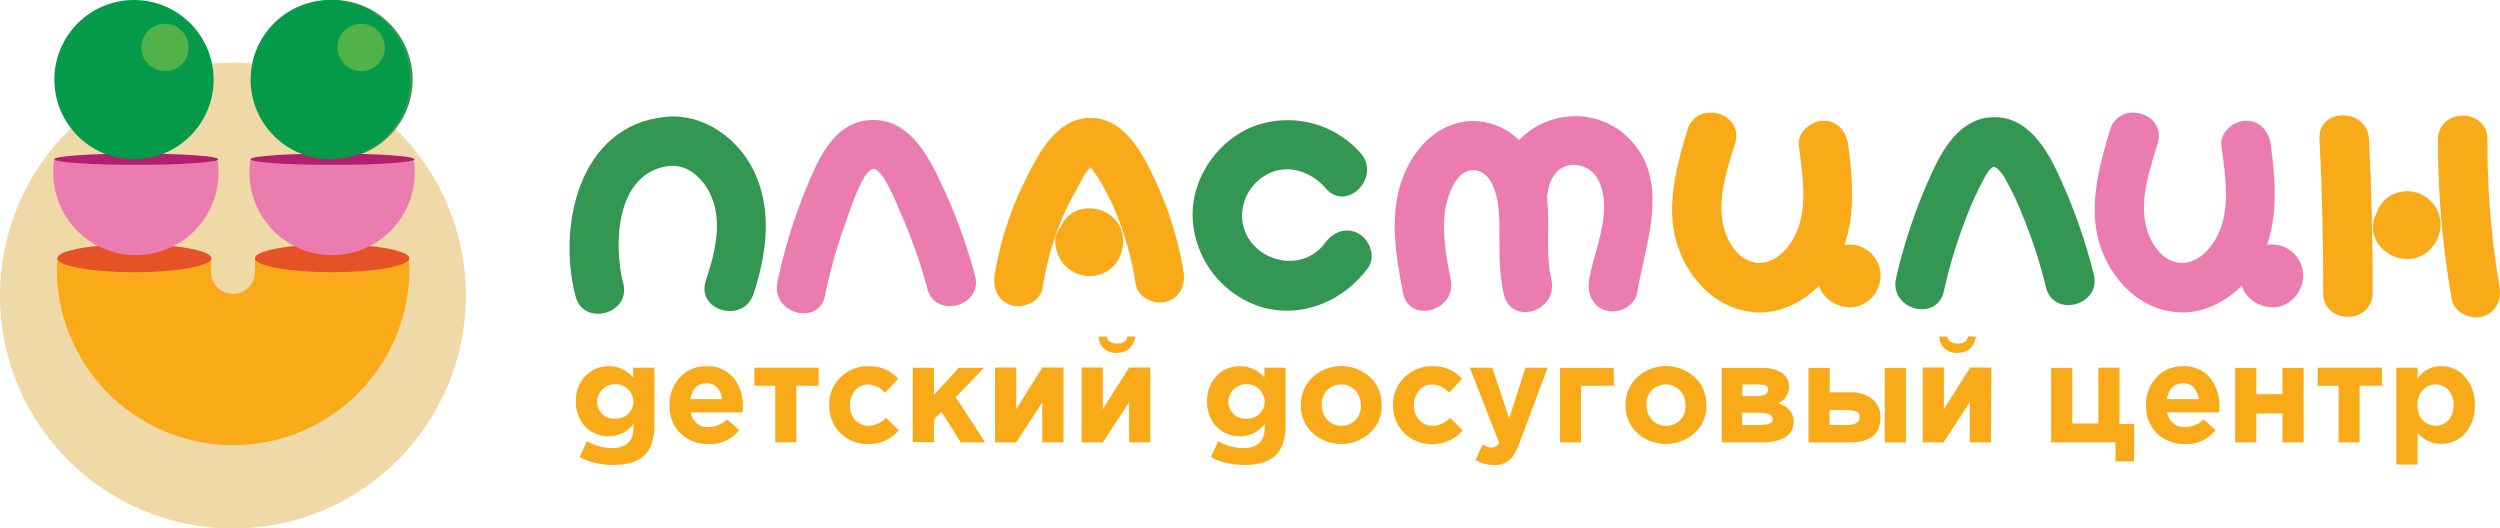 <svg id="Слой_1" data-name="Слой 1" xmlns="http://www.w3.org/2000/svg" viewBox="0 0 570.58 120.61"><defs><style>.cls-1{fill:#339753;}.cls-2{fill:#ea7cb0;}.cls-3{fill:#f9aa19;}.cls-4{fill:#eed9a7;}.cls-5{fill:#e55225;}.cls-6{fill:#b31f6f;}.cls-7{fill:#049a49;}.cls-8{fill:#50b248;}</style></defs><path class="cls-1" d="M826,506.37c-19.7,2-24.65,24.88-20.48,40.94,1.82,7,12.72,4.05,10.89-3-2.3-8.85-1.67-25,10.15-26.7,4.63-.68,8.32,3,10,7,2.56,6.13.67,13.17-1.3,19.16-2.28,6.92,8.63,9.89,10.89,3,3-9.13,4.38-19.13.07-28.09C842.49,511.06,834.58,505.49,826,506.37Z" transform="translate(-674.17 -479.69)"/><path class="cls-2" d="M888.48,520.5c-2.94-6.13-7.22-13.43-15-13.43s-11.58,6.93-14.24,13.06a122.86,122.86,0,0,0-7.65,24c-1.46,7.09,9.42,10.13,10.89,3a116.48,116.48,0,0,1,4.92-17.3c.73-2,3.73-11.46,6.08-11.56s5.71,8.88,6.53,10.7a113,113,0,0,1,5.8,16.61c1.9,7,12.79,4,10.89-3A128.35,128.35,0,0,0,888.48,520.5Z" transform="translate(-674.17 -479.69)"/><path class="cls-1" d="M1143.76,519.08c-2.8-6-7.23-12.9-14.76-12.64-7.37.26-11.27,6.94-14,12.89a122.92,122.92,0,0,0-8.09,23.89c-1.6,7.08,9.28,10.1,10.89,3a115.06,115.06,0,0,1,5.26-17.21,73.25,73.25,0,0,1,3.49-7.72c.5-.94,1.51-3.25,2.82-3.59-.2.08.33.22.51.35a8.29,8.29,0,0,1,2.08,2.69,65.82,65.82,0,0,1,3.62,7.58,118,118,0,0,1,5.57,17c1.76,7,12.66,4.06,10.89-3A127.73,127.73,0,0,0,1143.76,519.08Z" transform="translate(-674.17 -479.69)"/><path class="cls-3" d="M937.33,519.81c-2.85-5.95-7.07-13.51-14.72-13.2-7.31.29-11.35,8-14.22,13.75a75.93,75.93,0,0,0-7.21,22.09c-.49,3,.78,6.08,3.94,6.95,2.7.74,6.46-.92,7-3.94a68.71,68.71,0,0,1,4.51-16.1,66.06,66.06,0,0,1,3.28-6.51c.56-1,2.22-4.53,3.25-4.94a3.44,3.44,0,0,1,.45.62c.53.89,1.23,1.71,1.75,2.62a66.72,66.72,0,0,1,3.45,6.93,72.44,72.44,0,0,1,4.58,16.53c.49,3,4.23,4.69,6.95,3.94,3.2-.88,4.43-3.92,3.94-6.94A79.59,79.59,0,0,0,937.33,519.81Zm-14.25-1.92c-.35,0-.31-.28,0,0Z" transform="translate(-674.17 -479.69)"/><path class="cls-3" d="M919.21,528.13a6.88,6.88,0,0,0-3,3.44A5,5,0,0,0,915,535a8.82,8.82,0,0,0,1,3.59A7.51,7.51,0,0,0,918,541a8,8,0,0,0,6.54,1.53,7.41,7.41,0,0,0,4.78-3.46,8.33,8.33,0,0,0,1-6C929.36,528.18,923.4,525.81,919.21,528.13Zm6.84,5.69.05.1,0,.4C926.12,534.15,926.09,534,926.05,533.82Z" transform="translate(-674.17 -479.69)"/><path class="cls-3" d="M1093.6,539.14c4.26-8.16,3.52-17.44,2.41-26.26-.38-3-2.32-5.64-5.65-5.64-2.75,0-6,2.6-5.65,5.64.78,6.17,2,13.14-.25,19.15-1.33,3.59-4.65,7.76-8.87,7.67s-7.07-4.42-8-8.13c-1.63-6.33.77-13.17,2.59-19.19,2.11-7-8.79-10-10.89-3-2.6,8.6-5.22,18.28-2,27.09,2.77,7.57,9,13.83,17.33,14.48,6,.46,11.65-2.57,15.63-7l2-2.62A20.88,20.88,0,0,0,1093.6,539.14Z" transform="translate(-674.17 -479.69)"/><path class="cls-3" d="M1103.09,540.6a7.11,7.11,0,0,0-10.42-4.13,7.26,7.26,0,0,0-.63.46l-1.89,2.43a6.39,6.39,0,0,0-.37,1,5.6,5.6,0,0,0-.57,4c.82,3.88,5.25,6.24,9,5.22A7.31,7.31,0,0,0,1103.09,540.6Z" transform="translate(-674.17 -479.69)"/><path class="cls-2" d="M1190.05,539.14c4.26-8.16,3.52-17.44,2.41-26.26-.39-3-2.33-5.64-5.65-5.64-2.76,0-6,2.6-5.65,5.64.78,6.17,2,13.14-.26,19.15-1.32,3.59-4.65,7.76-8.86,7.67s-7.07-4.42-8-8.13c-1.64-6.33.77-13.17,2.59-19.19,2.1-7-8.79-10-10.89-3-2.6,8.6-5.22,18.28-2,27.09,2.77,7.57,9,13.83,17.33,14.48,6,.46,11.65-2.57,15.62-7l2-2.62A20.88,20.88,0,0,0,1190.05,539.14Z" transform="translate(-674.17 -479.69)"/><path class="cls-2" d="M1199.54,540.6a7.11,7.11,0,0,0-10.42-4.13,7.26,7.26,0,0,0-.63.46l-1.89,2.43a6.42,6.42,0,0,0-.38,1,5.54,5.54,0,0,0-.56,4c.82,3.88,5.25,6.24,9,5.22A7.32,7.32,0,0,0,1199.54,540.6Z" transform="translate(-674.17 -479.69)"/><path class="cls-3" d="M1219.63,524.4a7.38,7.38,0,0,0-3.13,4.17,6,6,0,0,0-.61,4.32c.89,4.2,5.67,6.74,9.69,5.65a7.91,7.91,0,0,0,5.3-9.69A7.67,7.67,0,0,0,1219.63,524.4Z" transform="translate(-674.17 -479.69)"/><path class="cls-1" d="M984.37,533.07c-2.86-1.67-5.93-.44-7.73,2-5.84,8-18.78,3.61-19-6.08a10.87,10.87,0,0,1,6.78-10c4.52-1.74,9.31.19,12.33,3.69,4.75,5.52,12.71-2.5,8-8a22.21,22.21,0,0,0-24.66-6.08c-8.34,3.37-14.29,12.25-13.69,21.35a22.39,22.39,0,0,0,15.82,19.86c9.25,2.62,18.69-1.5,24.19-9C988.19,538.34,986.81,534.5,984.37,533.07Z" transform="translate(-674.17 -479.69)"/><path class="cls-2" d="M1045.22,510.6c-7.29-6.59-18.27-5.37-24.38,1.09a14.86,14.86,0,0,0-11.74-4.32c-7.86.76-13.29,7.58-15.39,14.73-2.35,8-.85,16.47.68,24.45,1.37,7.13,12.25,4.11,10.89-3-1-5.09-2-10.46-1.32-15.66.43-3.08,2.41-9.55,6.59-9.36,4.62.22,5.62,7.14,5.76,10.48.26,6-.32,11.9,1.1,17.85,1.72,7.17,12.09,4,10.89-3l-.21-1.23a3.77,3.77,0,0,0-.14-.58c-.94-5.78,0-11.77-.76-17.57a3.94,3.94,0,0,0,.23-.85c.42-2.86,1.87-5.72,5-6.24a6.33,6.33,0,0,1,6.7,3.73c3.21,6.88-1.11,15.62-2.27,22.51-.51,3,.79,6.08,3.94,6.95,2.71.74,6.43-.92,7-3.95C1049.76,534.88,1055.87,520.23,1045.22,510.6Z" transform="translate(-674.17 -479.69)"/><path class="cls-3" d="M1203.55,511.44q.9,17.54.83,35.09c0,7.27,11.27,7.28,11.3,0q.06-17.55-.84-35.09C1214.47,504.21,1203.17,504.17,1203.55,511.44Z" transform="translate(-674.17 -479.69)"/><path class="cls-3" d="M1244.63,545a190.34,190.34,0,0,1-2.74-33.45c0-7.27-11.27-7.28-11.3,0a208.16,208.16,0,0,0,3.15,36.45c.53,3,4.21,4.7,7,3.94C1243.87,551.1,1245.16,548,1244.63,545Z" transform="translate(-674.17 -479.69)"/><circle class="cls-4" cx="53.16" cy="67.46" r="53.16"/><circle class="cls-1" cx="76.01" cy="18.17" r="18.17"/><path class="cls-3" d="M732.36,541a5.21,5.21,0,0,1,0,.69,5,5,0,0,1-10,.12h0v-3.18h-35.1c-.07,1-.11,2-.11,3.06a40.23,40.23,0,0,0,80.45,0q0-1.55-.12-3.06H732.36Z" transform="translate(-674.17 -479.69)"/><path class="cls-3" d="M722.38,541.82h0v0Z" transform="translate(-674.17 -479.69)"/><ellipse class="cls-5" cx="30.66" cy="58.94" rx="17.58" ry="3.19"/><ellipse class="cls-5" cx="75.79" cy="58.94" rx="17.61" ry="3.19"/><path class="cls-2" d="M686.56,516a19.93,19.93,0,0,0-.24,3,18.86,18.86,0,1,0,37.47-3Z" transform="translate(-674.17 -479.69)"/><ellipse class="cls-6" cx="31.11" cy="36.34" rx="18.7" ry="1.29"/><circle class="cls-7" cx="30.58" cy="18.17" r="18.17"/><circle class="cls-8" cx="37.65" cy="10.83" r="5.41"/><path class="cls-2" d="M731.35,516a18.86,18.86,0,1,0,37.22,0Z" transform="translate(-674.17 -479.69)"/><ellipse class="cls-6" cx="75.9" cy="36.34" rx="18.7" ry="1.29"/><circle class="cls-7" cx="75.37" cy="18.17" r="18.17"/><circle class="cls-8" cx="82.44" cy="10.83" r="5.41"/><path class="cls-3" d="M823.51,576.8c0,3.15-.79,5.47-2.41,6.93s-3.88,2.07-7.09,2.07a16.16,16.16,0,0,1-7.54-1.78l1.65-3.63a11.44,11.44,0,0,0,5.76,1.56c3.24,0,4.86-1.56,4.86-4.64v-.83a7,7,0,0,1-5.56,2.77,7.23,7.23,0,0,1-5.5-2.26,8.13,8.13,0,0,1-2.07-5.69v-.07a8,8,0,0,1,2.1-5.66,7.08,7.08,0,0,1,5.47-2.29,7.24,7.24,0,0,1,5.5,2.55V563.6h4.83Zm-4.77-5.5v-.07a4.16,4.16,0,0,0-8.3,0v.07a3.86,3.86,0,0,0,4.14,3.94A3.92,3.92,0,0,0,818.74,571.3Z" transform="translate(-674.17 -479.69)"/><path class="cls-3" d="M843.74,572.6c0,.22,0,.6-.06,1.21H831.82a3.84,3.84,0,0,0,4.16,3.34,5.88,5.88,0,0,0,4.14-1.75l2.76,2.45a8.47,8.47,0,0,1-7,3.18,8.91,8.91,0,0,1-6.43-2.45,8.66,8.66,0,0,1-2.48-6.36v-.07a9,9,0,0,1,2.36-6.29,7.91,7.91,0,0,1,6.07-2.58,7.62,7.62,0,0,1,6.23,2.71,9.94,9.94,0,0,1,2.07,6.55ZM839,570.79a4.89,4.89,0,0,0-1.08-2.58,3.2,3.2,0,0,0-2.51-1.05c-2,0-3.28,1.21-3.69,3.63Z" transform="translate(-674.17 -479.69)"/><path class="cls-3" d="M861,567.73h-5.09v12.92h-4.8V567.73h-4.77V563.6H861Z" transform="translate(-674.17 -479.69)"/><path class="cls-3" d="M879.3,577.91a9.05,9.05,0,0,1-7,3.12,8.65,8.65,0,0,1-8.87-8.81v-.07a8.53,8.53,0,0,1,2.57-6.32,8.75,8.75,0,0,1,6.36-2.55,8.66,8.66,0,0,1,6.81,2.87l-3,3.17a5.29,5.29,0,0,0-3.88-1.87,3.71,3.71,0,0,0-3,1.4,4.93,4.93,0,0,0-1.14,3.24v.06a4.83,4.83,0,0,0,1.14,3.31,4.05,4.05,0,0,0,3.18,1.4,5.71,5.71,0,0,0,3.92-1.81Z" transform="translate(-674.17 -479.69)"/><path class="cls-3" d="M899,580.65h-5.53l-4.46-7-1.68,1.78v5.19h-4.84v-17h4.84v6.2l5.66-6.2h5.79l-6.49,6.71Z" transform="translate(-674.17 -479.69)"/><path class="cls-3" d="M916.89,580.65h-4.84v-9.16l-5.94,9.16h-4.84V563.57h4.84v9.51l5.94-9.51h4.84Z" transform="translate(-674.17 -479.69)"/><path class="cls-3" d="M936.7,580.65h-4.83v-9.16l-6,9.16h-4.84V563.57h4.84v9.51l6-9.51h4.83Zm-3.4-24.14c-.48,2.42-1.85,3.66-4.14,3.72a4.21,4.21,0,0,1-3.31-1.27,3.34,3.34,0,0,1-.89-2.45h1.78c.16,1,1,1.59,2.39,1.59a2.69,2.69,0,0,0,1.91-.64,2.12,2.12,0,0,0,.44-1Z" transform="translate(-674.17 -479.69)"/><path class="cls-3" d="M967.58,576.8c0,3.15-.8,5.47-2.42,6.93s-3.88,2.07-7.09,2.07a16.16,16.16,0,0,1-7.54-1.78l1.66-3.63a11.41,11.41,0,0,0,5.75,1.56c3.25,0,4.87-1.56,4.87-4.64v-.83a7,7,0,0,1-5.57,2.77,7.24,7.24,0,0,1-5.5-2.26,8.13,8.13,0,0,1-2.07-5.69v-.07a8,8,0,0,1,2.1-5.66,7.09,7.09,0,0,1,5.47-2.29,7.22,7.22,0,0,1,5.5,2.55V563.6h4.84Zm-4.77-5.5v-.07a4.16,4.16,0,0,0-8.3,0v.07a3.86,3.86,0,0,0,4.13,3.94A3.92,3.92,0,0,0,962.81,571.3Z" transform="translate(-674.17 -479.69)"/><path class="cls-3" d="M989.52,572.15a8.26,8.26,0,0,1-2.7,6.36,9.79,9.79,0,0,1-13.07,0,8.35,8.35,0,0,1-2.67-6.33v-.07a8.38,8.38,0,0,1,2.73-6.39,9.77,9.77,0,0,1,13,0,8.24,8.24,0,0,1,2.67,6.3Zm-4.77.07v-.07a4.68,4.68,0,0,0-1.27-3.33,4.1,4.1,0,0,0-3.21-1.37,4.33,4.33,0,0,0-4.42,4.64v.06a4.8,4.8,0,0,0,1.24,3.34,4.21,4.21,0,0,0,3.24,1.37A4.33,4.33,0,0,0,984.75,572.22Z" transform="translate(-674.17 -479.69)"/><path class="cls-3" d="M1008,577.91a9,9,0,0,1-7,3.12,8.66,8.66,0,0,1-8.88-8.81v-.07a8.51,8.51,0,0,1,2.58-6.32,8.75,8.75,0,0,1,6.36-2.55,8.63,8.63,0,0,1,6.8,2.87l-2.95,3.17a5.31,5.31,0,0,0-3.88-1.87,3.7,3.7,0,0,0-3,1.4,4.94,4.94,0,0,0-1.15,3.24v.06a4.83,4.83,0,0,0,1.15,3.31,4,4,0,0,0,3.18,1.4,5.69,5.69,0,0,0,3.91-1.81Z" transform="translate(-674.17 -479.69)"/><path class="cls-3" d="M1027.4,563.6l-6.55,17.46a9.87,9.87,0,0,1-2,3.47,5.05,5.05,0,0,1-3.63,1.3,8.16,8.16,0,0,1-4.29-1.18l1.62-3.5a4,4,0,0,0,2.07.67,1.77,1.77,0,0,0,1.68-1.11l-6.68-17.11h5.12l3.88,11.61,3.72-11.61Z" transform="translate(-674.17 -479.69)"/><path class="cls-3" d="M1042.5,567.73H1035l0,12.92h-4.8l0-17h12.27Z" transform="translate(-674.17 -479.69)"/><path class="cls-3" d="M1063.62,572.15a8.26,8.26,0,0,1-2.7,6.36,9.79,9.79,0,0,1-13.07,0,8.35,8.35,0,0,1-2.67-6.33v-.07a8.38,8.38,0,0,1,2.73-6.39,9.77,9.77,0,0,1,13,0,8.24,8.24,0,0,1,2.67,6.3Zm-4.77.07v-.07a4.68,4.68,0,0,0-1.27-3.33,4.1,4.1,0,0,0-3.21-1.37,4.33,4.33,0,0,0-4.42,4.64v.06a4.8,4.8,0,0,0,1.24,3.34,4.21,4.21,0,0,0,3.24,1.37A4.33,4.33,0,0,0,1058.85,572.22Z" transform="translate(-674.17 -479.69)"/><path class="cls-3" d="M1083.53,575.94a4,4,0,0,1-2.39,3.78,10.57,10.57,0,0,1-4.7.93h-9.32v-17h9.09a8.64,8.64,0,0,1,4.17.89,3.69,3.69,0,0,1,2.1,3.44V568a4,4,0,0,1-2.48,3.69c2.35.82,3.53,2.22,3.53,4.23Zm-5.82-7.32v-.06a1,1,0,0,0-.86-1,10.37,10.37,0,0,0-2.19-.13h-2.83v2.67h2.54a9.89,9.89,0,0,0,2.1-.16C1077.3,569.74,1077.71,569.29,1077.71,568.62Zm1,6.81v-.22c0-.89-1.15-1.34-3.4-1.34h-3.53v2.83h3.65C1077.68,576.7,1078.76,576.29,1078.76,575.43Z" transform="translate(-674.17 -479.69)"/><path class="cls-3" d="M1103.34,575c0,3.78-2.35,5.66-7.09,5.66h-9.32v-17h4.84v5.57h4.64a8,8,0,0,1,4.86,1.36,5.26,5.26,0,0,1,2.07,4.42Zm-4.77.12v-.54c0-.89-1.14-1.33-3.4-1.33h-3.44v3.46h3.57C1097.49,576.7,1098.57,576.16,1098.57,575.11Zm10.59,5.54h-4.83v-17h4.83Z" transform="translate(-674.17 -479.69)"/><path class="cls-3" d="M1128.56,580.65h-4.83v-9.16l-6,9.16H1113V563.57h4.83v9.51l6-9.51h4.83Zm-3.4-24.14c-.48,2.42-1.85,3.66-4.14,3.72a4.21,4.21,0,0,1-3.3-1.27,3.3,3.3,0,0,1-.89-2.45h1.78c.16,1,1,1.59,2.38,1.59a2.67,2.67,0,0,0,1.91-.64,2.1,2.1,0,0,0,.45-1Z" transform="translate(-674.17 -479.69)"/><path class="cls-3" d="M1161.25,585H1157v-4.35H1142.3v-17h4.83v12.69h5.95V563.6h4.83v12.88h3.34Z" transform="translate(-674.17 -479.69)"/><path class="cls-3" d="M1180.72,572.6c0,.22,0,.6-.07,1.21h-11.86a3.86,3.86,0,0,0,4.17,3.34,5.88,5.88,0,0,0,4.13-1.75l2.77,2.45a8.47,8.47,0,0,1-7,3.18,8.88,8.88,0,0,1-6.42-2.45,8.66,8.66,0,0,1-2.48-6.36v-.07a9,9,0,0,1,2.35-6.29,7.93,7.93,0,0,1,6.08-2.58,7.62,7.62,0,0,1,6.23,2.71,9.94,9.94,0,0,1,2.07,6.55Zm-4.71-1.81a5.05,5.05,0,0,0-1.08-2.58,3.22,3.22,0,0,0-2.51-1.05c-2,0-3.28,1.21-3.69,3.63Z" transform="translate(-674.17 -479.69)"/><path class="cls-3" d="M1195.09,574.06h-5.95v6.59h-4.83v-17l4.83,0v6h5.95v-6l4.84,0v17h-4.84Z" transform="translate(-674.17 -479.69)"/><path class="cls-3" d="M1217.8,567.73h-5.09v12.92h-4.8V567.73h-4.77V563.6h14.66Z" transform="translate(-674.17 -479.69)"/><path class="cls-3" d="M1239,572.15a9.49,9.49,0,0,1-2,6.17,7,7,0,0,1-5.75,2.64,6.66,6.66,0,0,1-5.31-2.54v7.31h-4.84V563.6h4.84v2.45a6.29,6.29,0,0,1,5.31-2.77A7,7,0,0,1,1237,566a9.43,9.43,0,0,1,2,6.14Zm-4.84,0v-.06a5,5,0,0,0-1.14-3.31,4,4,0,0,0-6,0,5.17,5.17,0,0,0-1.12,3.31v.06a4.92,4.92,0,0,0,1.09,3.28,4,4,0,0,0,6.13,0A5,5,0,0,0,1234.14,572.15Z" transform="translate(-674.17 -479.69)"/></svg>
